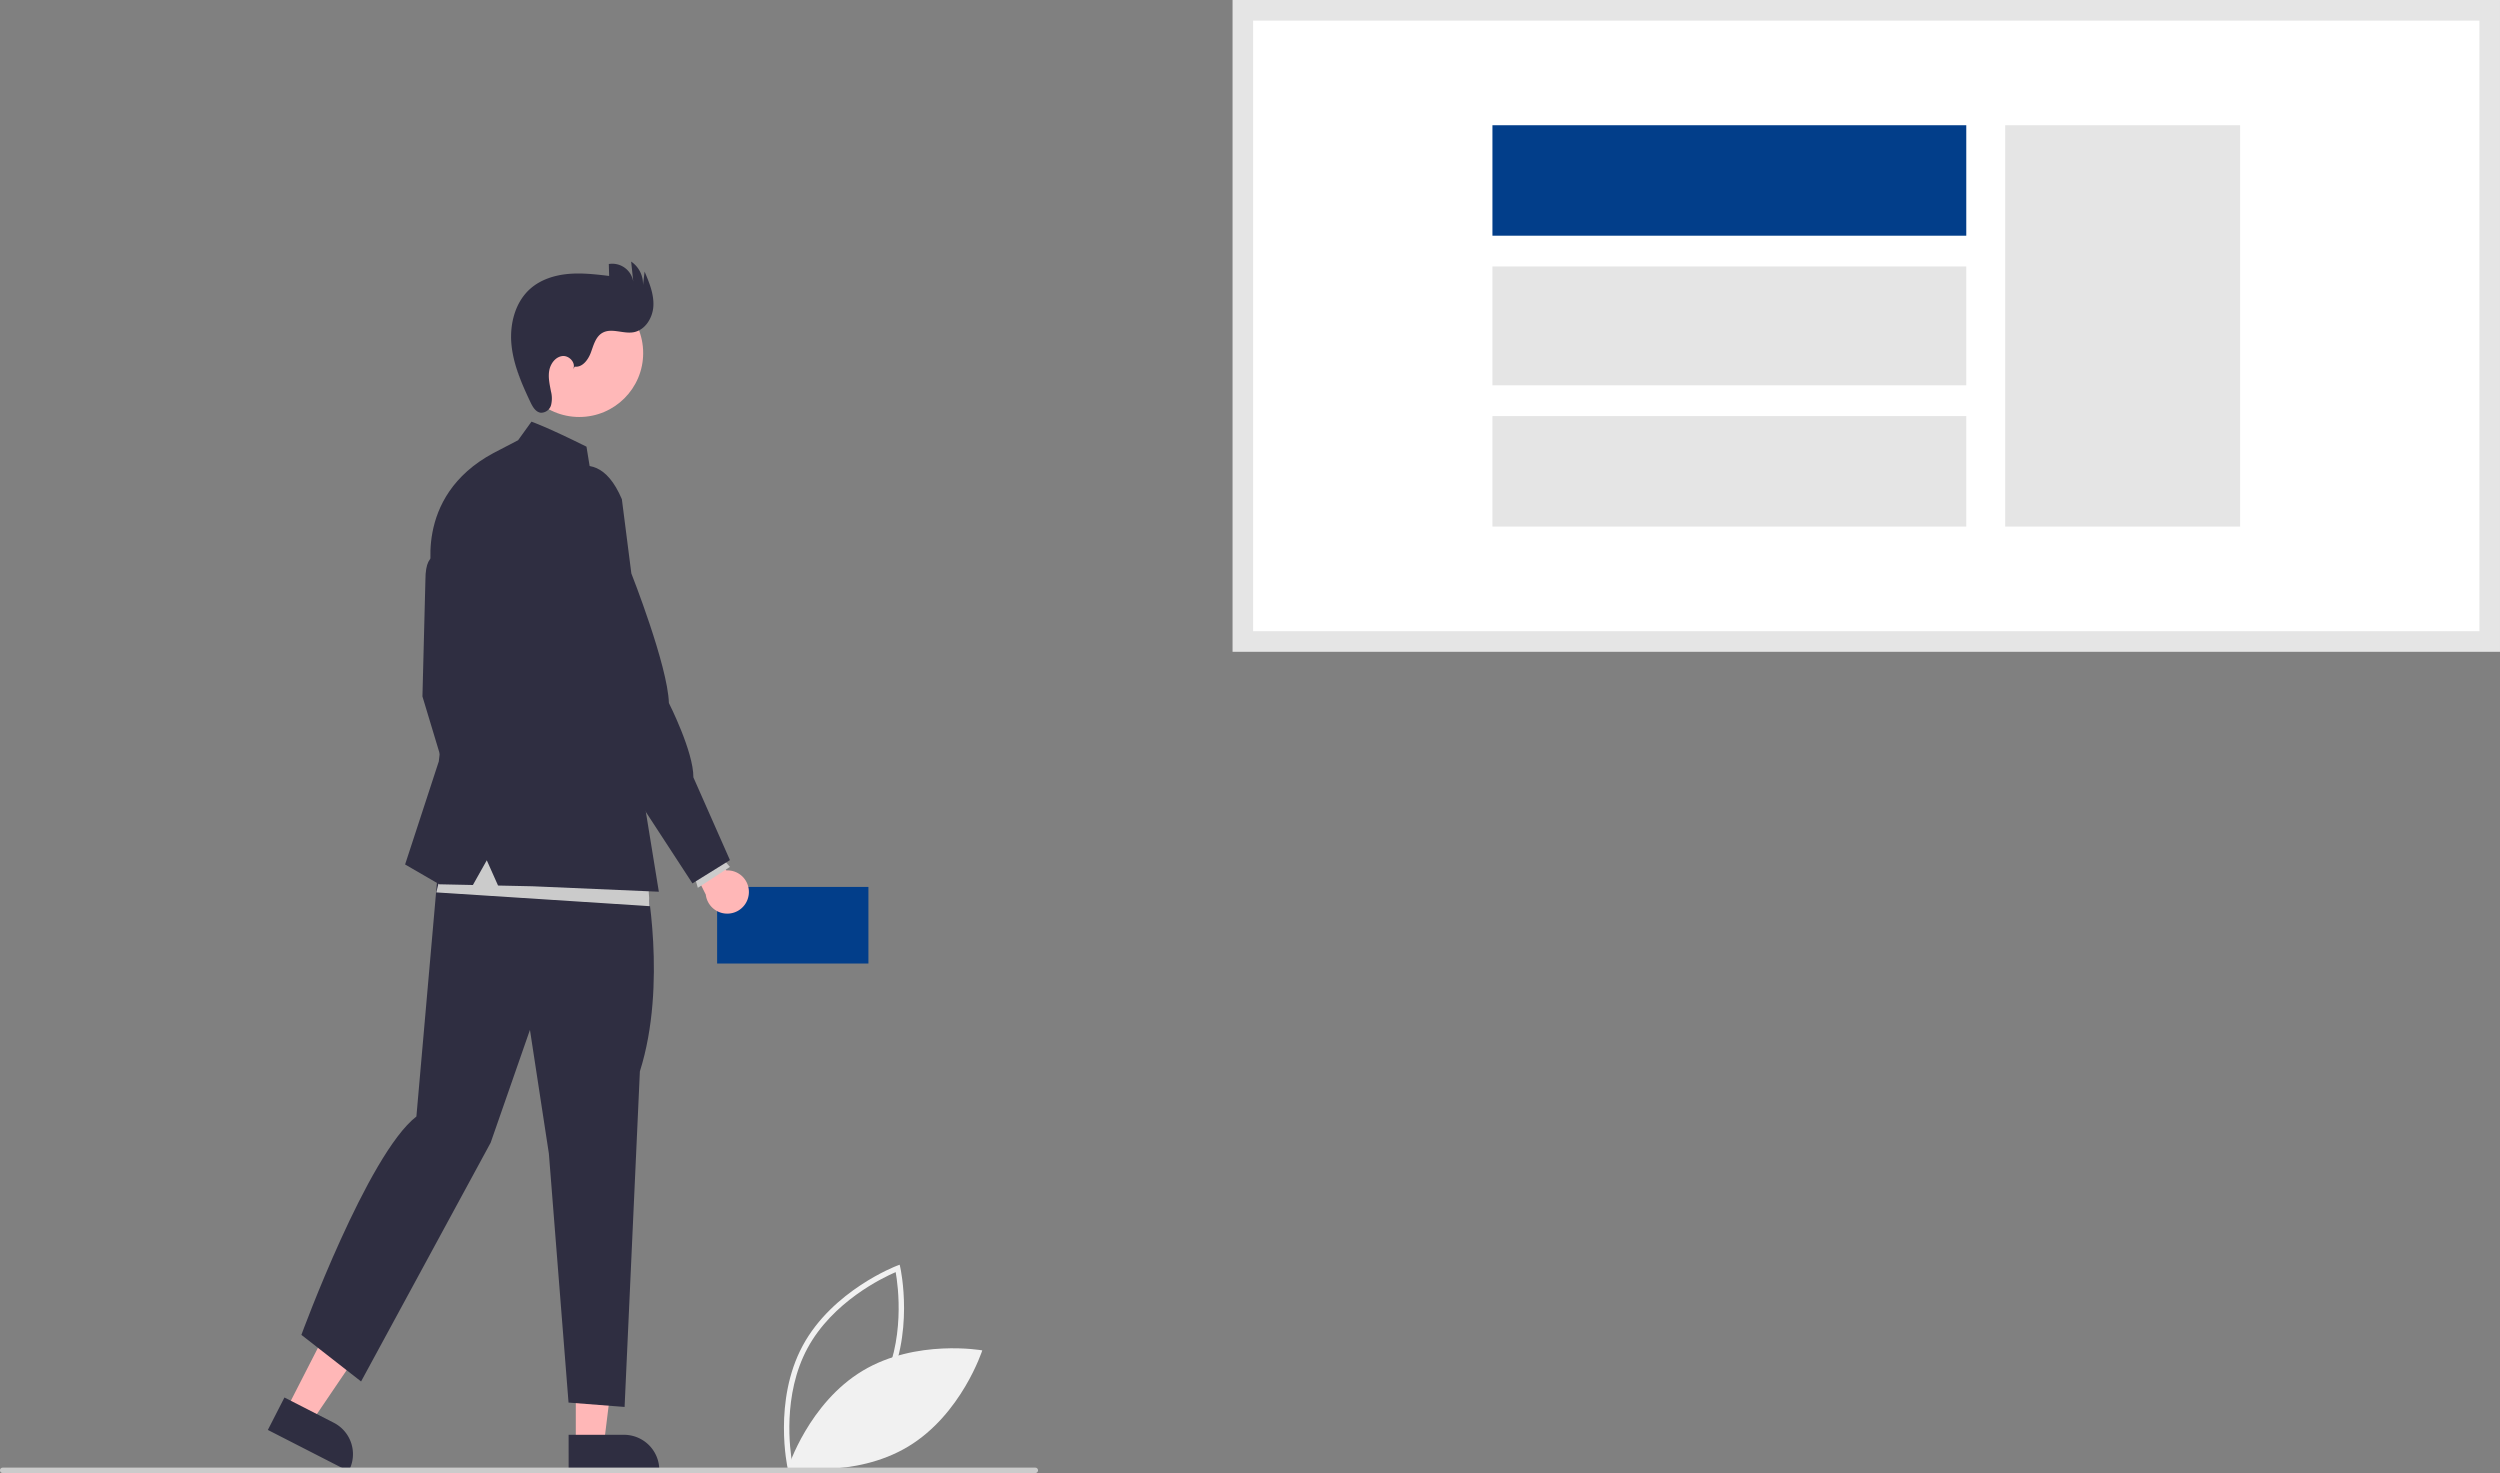 <svg xmlns="http://www.w3.org/2000/svg" data-name="Layer 1" width="922.431" height="543.515" viewBox="0 0 922.431 543.515" xmlns:xlink="http://www.w3.org/1999/xlink"><rect x="0" y="0" width="922.431" height="543.515" fill="#808080" stroke="none"/><path d="M429.404,719.955c-.056-.245-5.44-24.798,5.556-45.19,10.996-20.392,34.468-29.385,34.704-29.474l1.073-.402.253,1.118c.056.245,5.44,24.798-5.556,45.19-10.996,20.392-34.468,29.385-34.704,29.474l-1.073.402Zm39.862-72.338c-4.702,2.022-23.258,10.874-32.545,28.097-9.288,17.225-6.486,37.594-5.592,42.631,4.7-2.018,23.249-10.855,32.545-28.097C472.961,673.025,470.16,652.657,469.266,647.617Z" transform="translate(-138.785 -178.243)" fill="#f1f1f1"/><path d="M457.031,684.044c-19.761,11.889-27.371,35.503-27.371,35.503s24.428,4.339,44.188-7.55,27.371-35.503,27.371-35.503S476.792,672.156,457.031,684.044Z" transform="translate(-138.785 -178.243)" fill="#f1f1f1"/><path d="M403.382,533.755h55.827V505.493H403.382Z" transform="translate(-138.785 -178.243)" fill="#023e8a"/><path d="M415.049,508.293a7.937,7.937,0,0,0-8.311-8.89L398.884,483.055l-11.099,2.35,11.415,22.931a7.98,7.98,0,0,0,15.848-.042Z" transform="translate(-138.785 -178.243)" fill="#ffb7b7"/><polygon points="105.767 519.858 115.004 524.585 137.634 491.205 124 484.228 105.767 519.858" fill="#ffb7b7"/><path d="M243.739,693.879l18.192,9.31.001 0a13.024,13.024,0,0,1,5.66,17.526l-.193.377-29.785-15.243Z" transform="translate(-138.785 -178.243)" fill="#2f2e41"/><polygon points="212.454 532.791 222.83 532.79 227.767 492.766 212.452 492.766 212.454 532.791" fill="#ffb7b7"/><path d="M348.591,707.645l20.435-.001h.001a13.024,13.024,0,0,1,13.023,13.023v.423l-33.459.001Z" transform="translate(-138.785 -178.243)" fill="#2f2e41"/><path d="M302.7,384.564s-6.949-5.324-6.949,7.68l-1.097,42.972,12.252,40.595,7.132-13.166-2.926-28.526Z" transform="translate(-138.785 -178.243)" fill="#2f2e41"/><path d="M377.031,502.101s8.058,39.241-2.149,71.445L369.242,697.367l-20.682-1.612-7.252-91.858-6.983-45.661L319.821,599.868l-47.809,88.098-22.024-17.19s24.407-66.595,42.437-80.577l9.043-102.996Z" transform="translate(-138.785 -178.243)" fill="#2f2e41"/><circle cx="213.732" cy="130.275" r="23.581" fill="#ffb8b8"/><path d="M350.848,313.519c2.827.368,4.959-2.524,5.948-5.198s1.743-5.786,4.2-7.23c3.358-1.973,7.654.4,11.494-.251,4.336-.735,7.156-5.331,7.377-9.723s-1.527-8.617-3.242-12.667l-.599,5.033a9.981,9.981,0,0,0-4.362-8.724l.772,7.385a7.839,7.839,0,0,0-9.018-6.486l.122,4.401c-5.008-.596-10.061-1.192-15.084-.738s-10.082,2.043-13.889,5.351c-5.695,4.949-7.775,13.097-7.077,20.609s3.799,14.569,7.031,21.387c.813,1.715,1.938,3.651,3.824,3.869a3.852,3.852,0,0,0,3.771-2.842,10.302,10.302,0,0,0-.046-5.061c-.476-2.532-1.077-5.12-.629-7.658s2.273-5.045,4.831-5.356,5.175,2.613,3.945,4.877Z" transform="translate(-138.785 -178.243)" fill="#2f2e41"/><polygon points="239.706 334.352 160.991 329.274 166.915 304.729 238.859 320.81 239.706 334.352" fill="#cbcbcb"/><path d="M329.947,340.677l4.937-6.855s5.518,1.875,20.298,9.232l1.044,6.422,25.654,157.787-46.63-2.011-12.698-.27-4.155-9.315-5.124,9.118-12.4-.264-12.617-7.314,12.435-38.035,4.023-34.744-6.217-32.732s-7.823-30.057,22.309-46.264Z" transform="translate(-138.785 -178.243)" fill="#2f2e41"/><polygon points="255.787 321.656 257.48 327.581 269.329 319.864 264.858 314.745 255.787 321.656" fill="#cbcbcb"/><path d="M338.767,359.748s18.368-23.45,29.47,2.686l3.5,27.389s13.449,34.045,13.854,47.819c0,0,9.118,17.977,9.034,27.419l13.489,30.537-13.835,8.589L355.991,445.481Z" transform="translate(-138.785 -178.243)" fill="#2f2e41"/><path d="M520.785,721.757h-381a1,1,0,0,1,0-2h381a1,1,0,0,1,0,2Z" transform="translate(-138.785 -178.243)" fill="#cbcbcb"/><path d="M597.358,414.942h460.062V182.038H597.358Z" transform="translate(-138.785 -178.243)" fill="#fff"/><path d="M1061.215,418.737H593.563V178.243h467.652ZM601.153,411.147h452.472V185.833H601.153Z" transform="translate(-138.785 -178.243)" fill="#e5e5e5"/><rect x="739.862" y="46.211" width="86.679" height="148.076" fill="#e5e5e5"/><rect x="550.668" y="46.208" width="174.834" height="40.76" fill="#023e8a"/><rect x="550.668" y="98.319" width="174.834" height="43.855" fill="#e5e5e5"/><rect x="550.668" y="153.525" width="174.834" height="40.76" fill="#e5e5e5"/></svg>